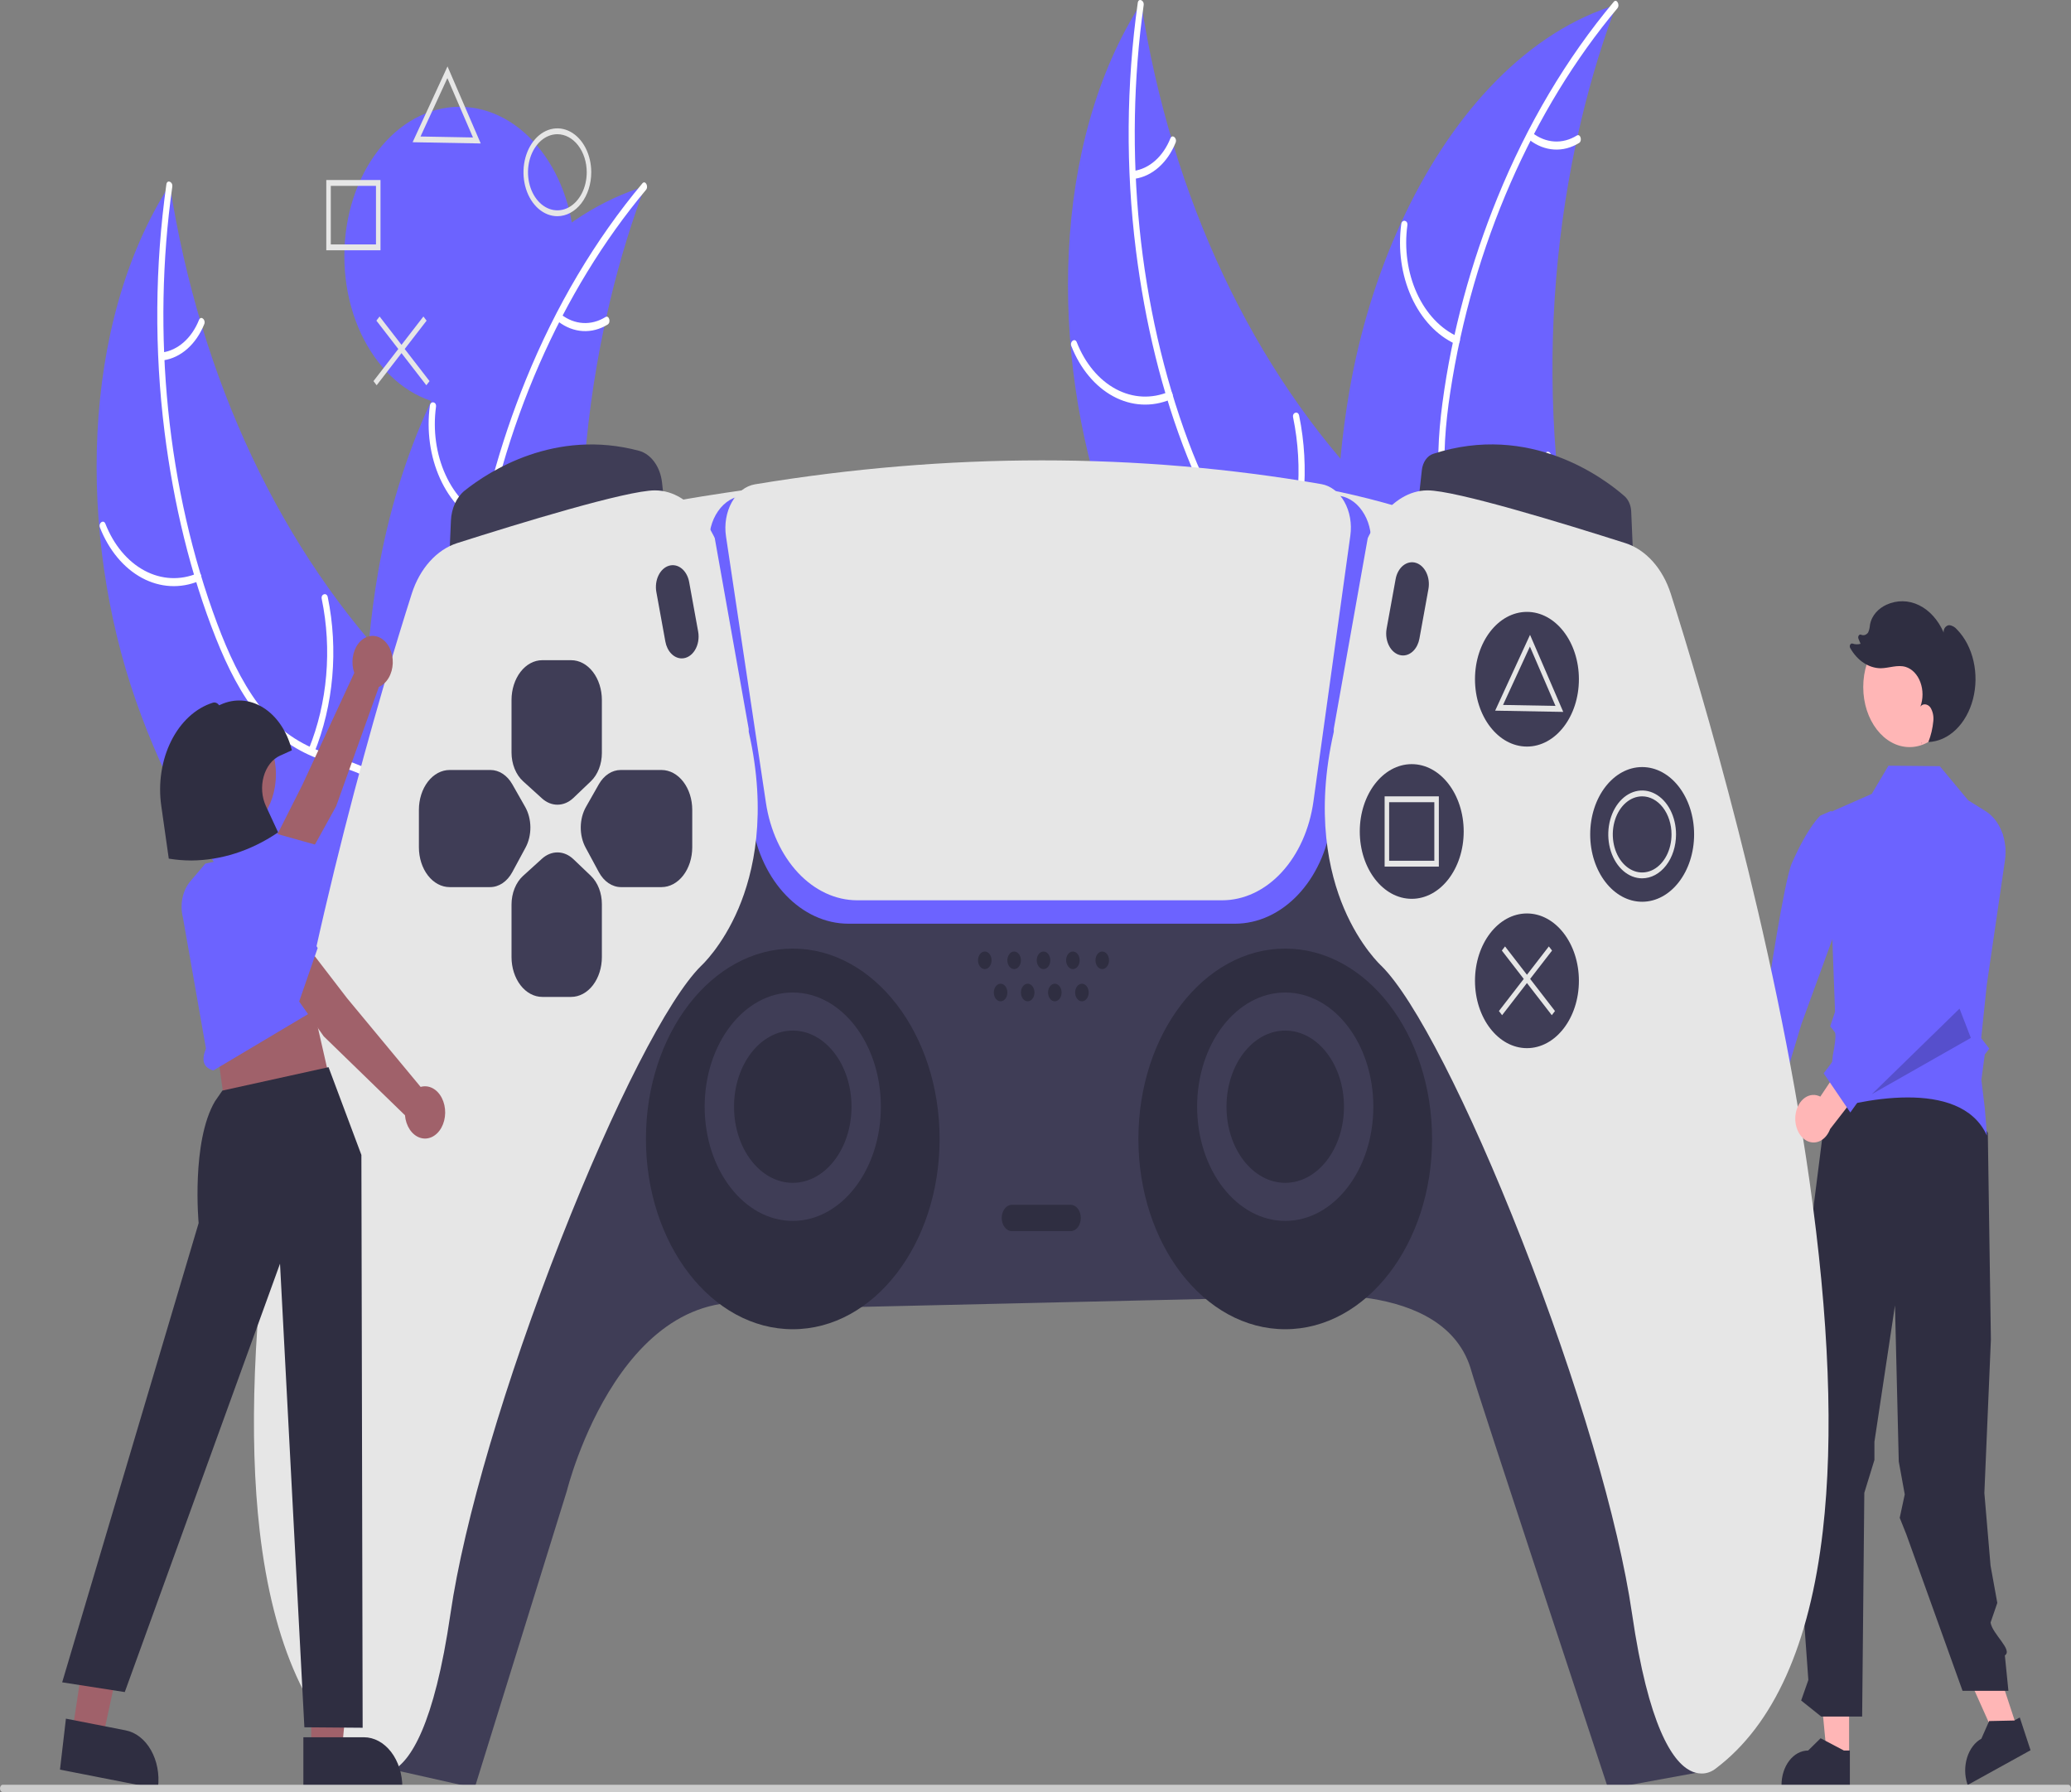 <svg width="371" height="321" viewBox="0 0 371 321" fill="none" xmlns="http://www.w3.org/2000/svg">
<rect x="0" y="0" width="371" height="321" fill="#808080" stroke="none"/>
<g clip-path="url(#clip0)">
<path d="M361.526 310.062L357.862 312.085L350.095 294.733L355.503 291.747L361.526 310.062Z" fill="#FFB6B6"/>
<path d="M331.248 314.555L327.266 314.555L325.371 294.646H331.249L331.248 314.555Z" fill="#FFB6B6"/>
<path d="M331.389 319.94L319.141 319.939V319.739C319.141 318.1 319.644 316.529 320.538 315.37C321.432 314.212 322.644 313.561 323.908 313.561H323.909L326.146 311.361L330.32 313.561L331.389 313.561L331.389 319.94Z" fill="#2F2E41"/>
<path d="M363.754 313.509L352.487 319.731L352.426 319.547C351.93 318.039 351.917 316.339 352.389 314.819C352.861 313.299 353.779 312.084 354.942 311.441L354.943 311.441L356.335 308.281L360.84 308.184L361.824 307.641L363.754 313.509Z" fill="#2F2E41"/>
<path d="M327.342 196.727L321.289 244.493L322.936 251.611L320.774 256.652L323.949 300.924L322.66 304.601L326.26 307.478H333.586L333.975 267.398L335.784 261.514V258.27L339.468 233.831L340.146 261.787L341.218 267.681L340.318 271.877L341.494 274.817L351.573 302.865H359.787L359.152 296.522C360.624 295.556 356.942 292.734 356.589 290.646L357.798 287.119L356.589 280.457L355.48 267.438L356.649 239.959L356.099 202.956C353.341 198.163 350.281 194.467 346.489 193.432L327.342 196.727Z" fill="#2F2E41"/>
<path d="M342.082 133.823C346.667 133.823 350.383 129.006 350.383 123.065C350.383 117.123 346.667 112.306 342.082 112.306C337.497 112.306 333.781 117.123 333.781 123.065C333.781 129.006 337.497 133.823 342.082 133.823Z" fill="#FFB6B6"/>
<path d="M307.856 208.013C307.752 207.409 307.752 206.783 307.856 206.178C307.959 205.574 308.164 205.007 308.455 204.516C308.746 204.025 309.116 203.623 309.54 203.338C309.964 203.053 310.431 202.892 310.908 202.866L314.252 188.459L318.118 194.46L314.35 207.222C314.33 208.263 314.017 209.26 313.468 210.022C312.92 210.783 312.175 211.258 311.374 211.356C310.574 211.453 309.773 211.167 309.125 210.551C308.476 209.935 308.025 209.032 307.856 208.013Z" fill="#FFB6B6"/>
<path d="M329.548 148.794L328.05 145.246L326.118 146.081C326.118 146.081 323.986 147.864 321.001 154.595C319.621 157.708 316.636 177.669 316.636 177.669L309.66 201.609L316.772 203.168L322.706 183.439L329.586 164.558L329.548 148.794Z" fill="#6C63FF"/>
<path d="M341.774 196.577C347.619 196.577 353.516 198.068 355.931 203.4C355.868 202.241 355.71 200.23 355.546 198.386L354.942 193.43L355.554 188.887L356.363 187.838L354.914 185.959L355.902 176.475L359.166 154.131C359.422 152.374 359.222 150.555 358.598 148.96C357.975 147.364 356.961 146.081 355.716 145.308L352.581 143.354L347.497 137.244L338.302 137.155L335.303 142.209L327.406 145.685L328.731 181.223L327.863 183.851C328.057 184.082 328.468 184.578 328.691 184.897C329.006 185.348 328.605 187.671 328.338 189.016L327.971 192.598L329.126 193.668L327.624 195.968L327.324 198.886C328.815 198.429 335.262 196.577 341.774 196.577Z" fill="#6C63FF"/>
<path d="M344.206 133.295C344.24 133.195 344.275 133.093 344.31 132.992C344.297 132.992 344.283 132.995 344.27 132.995L344.206 133.295Z" fill="#2F2E41"/>
<path d="M350.614 112.795C350.22 112.314 349.708 112.026 349.167 111.984C348.63 112.007 348.086 112.635 348.197 113.316C347.211 111.054 345.641 109.313 343.764 108.401C341.887 107.489 339.821 107.463 337.931 108.327C336.596 108.937 335.288 110.158 334.982 111.948C334.952 112.418 334.844 112.874 334.665 113.284C334.51 113.504 334.308 113.659 334.086 113.733C333.863 113.806 333.629 113.793 333.412 113.695L333.399 113.69C333.324 113.658 333.244 113.654 333.168 113.681C333.093 113.708 333.025 113.764 332.974 113.841C332.923 113.918 332.891 114.014 332.882 114.115C332.873 114.216 332.888 114.318 332.925 114.408L333.302 115.32C332.826 115.458 332.332 115.444 331.861 115.281C331.783 115.254 331.7 115.26 331.624 115.296C331.549 115.333 331.483 115.399 331.438 115.486C331.392 115.572 331.368 115.675 331.37 115.78C331.371 115.885 331.397 115.986 331.445 116.071C332.072 117.183 332.891 118.091 333.837 118.721C334.782 119.35 335.828 119.686 336.891 119.699C338.4 119.687 339.923 119.014 341.391 119.463C341.959 119.637 342.49 119.974 342.944 120.448C343.399 120.922 343.766 121.523 344.018 122.205C344.27 122.887 344.401 123.633 344.401 124.389C344.402 125.146 344.272 125.892 344.021 126.575C344.472 125.936 345.343 126.087 345.805 126.714C346.017 127.049 346.174 127.438 346.266 127.855C346.358 128.272 346.383 128.71 346.339 129.14C346.216 130.458 345.914 131.737 345.447 132.919C347.231 132.848 348.954 132.069 350.386 130.687C351.817 129.306 352.886 127.389 353.45 125.194C354.013 123 354.043 120.634 353.536 118.417C353.029 116.2 352.009 114.237 350.614 112.795H350.614Z" fill="#2F2E41"/>
<path d="M82.327 72.628C93.725 72.628 102.965 60.653 102.965 45.88C102.965 31.108 93.725 19.133 82.327 19.133C70.928 19.133 61.688 31.108 61.688 45.88C61.688 60.653 70.928 72.628 82.327 72.628Z" fill="#6C63FF"/>
<path d="M24.32 125.447C13.964 95.76 14.346 58.131 30.418 33.081C35.794 67.817 50.479 98.97 71.872 121.026C80.147 129.493 90.03 137.795 92.291 151.14C93.697 159.445 91.704 168.228 88.257 175.462C84.81 182.695 80.005 188.646 75.256 194.51L74.723 196.517C54.055 177.972 34.675 155.133 24.32 125.447Z" fill="#6C63FF"/>
<path d="M30.865 33.443C27.166 59.691 29.914 87.641 38.904 111.69C40.848 116.889 43.169 121.944 46.276 126.126C49.385 130.309 53.101 132.943 57.377 134.56C61.286 136.04 65.417 136.966 68.98 139.651C72.736 142.481 75.067 147.229 75.975 152.674C77.086 159.337 76.284 166.119 75.321 172.717C74.252 180.042 73.053 187.628 74.601 194.992C74.789 195.884 73.71 196.209 73.522 195.319C70.828 182.507 76.067 169.871 75.334 156.991C74.993 150.98 73.251 145.067 69.275 141.585C65.798 138.54 61.539 137.58 57.571 136.126C53.405 134.6 49.663 132.269 46.479 128.403C43.222 124.448 40.744 119.5 38.706 114.388C34.111 102.859 31.082 90.157 29.479 77.368C27.636 62.669 27.747 47.67 29.806 33.019C29.934 32.112 30.992 32.542 30.865 33.443H30.865Z" fill="white"/>
<path d="M35.664 104.073C32.309 105.466 28.681 105.269 25.428 103.516C22.175 101.762 19.509 98.568 17.905 94.502C17.583 93.678 18.556 92.99 18.879 93.816C20.366 97.605 22.85 100.581 25.882 102.205C28.914 103.83 32.294 103.996 35.412 102.674C36.09 102.388 36.338 103.788 35.664 104.073H35.664Z" fill="white"/>
<path d="M55.319 134.149C58.671 125.888 59.498 116.293 57.635 107.278C57.449 106.385 58.529 106.059 58.714 106.951C60.639 116.338 59.763 126.32 56.26 134.907C55.926 135.725 54.986 134.962 55.319 134.149H55.319Z" fill="white"/>
<path d="M29.06 63.135C30.445 62.947 31.772 62.315 32.922 61.298C34.072 60.28 35.009 58.909 35.649 57.306C35.975 56.483 36.914 57.246 36.59 58.064C35.876 59.83 34.84 61.343 33.572 62.471C32.303 63.599 30.84 64.307 29.312 64.534C29.169 64.571 29.021 64.536 28.898 64.436C28.774 64.337 28.684 64.18 28.647 63.998C28.614 63.812 28.639 63.618 28.716 63.456C28.794 63.295 28.917 63.179 29.06 63.135V63.135Z" fill="white"/>
<path d="M115.531 33.371C115.338 33.893 115.146 34.414 114.958 34.947C112.399 41.975 110.286 49.262 108.638 56.734C108.503 57.309 108.374 57.895 108.252 58.474C104.43 76.531 103.228 95.352 104.707 113.978C105.3 121.389 106.328 128.731 107.781 135.94C109.789 145.896 112.577 156.484 111.948 166.425C111.891 167.463 111.785 168.496 111.63 169.517L76.653 197.204C76.549 197.215 76.45 197.237 76.346 197.248L74.988 198.436C74.893 198.071 74.801 197.69 74.706 197.325C74.65 197.114 74.602 196.896 74.546 196.685C74.511 196.542 74.477 196.399 74.439 196.272C74.428 196.225 74.416 196.177 74.41 196.14C74.372 196.013 74.347 195.891 74.315 195.775C73.793 193.645 73.282 191.508 72.782 189.362C72.778 189.352 72.778 189.352 72.78 189.335C69.002 172.971 66.245 156.054 65.556 139.133C65.535 138.624 65.51 138.104 65.505 137.583C65.227 129.953 65.431 122.307 66.115 114.72C66.499 110.568 67.046 106.443 67.752 102.362C69.593 91.822 72.702 81.723 76.964 72.435C85.463 53.921 98.437 39.135 114.314 33.766C114.721 33.629 115.12 33.498 115.531 33.371Z" fill="#6C63FF"/>
<path d="M115.723 34.009C100.576 52.081 89.785 76.541 85.792 102.758C84.928 108.425 84.433 114.272 84.971 120.036C85.51 125.802 87.254 130.805 89.916 135.433C92.35 139.664 95.218 143.626 96.816 148.55C98.5 153.741 98.156 159.351 96.351 164.407C94.143 170.594 90.351 175.383 86.518 179.899C82.261 184.914 77.779 190.036 75.595 197.124C75.33 197.982 74.317 197.4 74.582 196.542C78.382 184.211 88.435 178.21 93.834 167.354C96.353 162.288 97.71 156.208 96.153 150.325C94.791 145.18 91.837 141.091 89.344 136.834C86.726 132.365 84.822 127.584 84.076 122.013C83.313 116.314 83.633 110.429 84.38 104.758C86.067 91.967 89.549 79.461 94.211 67.999C99.568 54.825 106.624 42.935 115.075 32.844C115.598 32.22 116.243 33.389 115.723 34.009L115.723 34.009Z" fill="white"/>
<path d="M86.743 94.147C83.417 92.642 80.612 89.654 78.829 85.716C77.046 81.778 76.401 77.147 77.01 72.649C77.135 71.74 78.232 71.95 78.106 72.861C77.533 77.047 78.134 81.361 79.8 85.024C81.466 88.686 84.088 91.457 87.191 92.834C87.866 93.135 87.413 94.446 86.743 94.147H86.743Z" fill="white"/>
<path d="M88.464 133.498C94.979 129.518 100.096 122.503 102.796 113.85C103.063 112.992 104.076 113.575 103.81 114.431C100.987 123.428 95.65 130.715 88.864 134.837C88.217 135.23 87.821 133.888 88.464 133.498L88.464 133.498Z" fill="white"/>
<path d="M100.488 56.309C101.681 57.239 103.034 57.77 104.425 57.855C105.816 57.94 107.201 57.575 108.457 56.795C109.1 56.392 109.495 57.734 108.856 58.134C107.466 58.988 105.936 59.388 104.399 59.299C102.862 59.209 101.365 58.633 100.04 57.622C99.909 57.54 99.806 57.396 99.754 57.22C99.702 57.044 99.703 56.849 99.757 56.675C99.817 56.501 99.928 56.365 100.065 56.297C100.202 56.228 100.354 56.233 100.488 56.309V56.309Z" fill="white"/>
<path d="M198.332 92.93C187.976 63.243 188.358 25.615 204.43 0.564C209.807 35.301 224.491 66.453 245.885 88.509C254.159 96.977 264.042 105.278 266.303 118.624C267.709 126.928 265.716 135.711 262.269 142.945C258.822 150.179 254.018 156.129 249.268 161.993L248.735 164C228.067 145.455 208.688 122.616 198.332 92.93Z" fill="#6C63FF"/>
<path d="M204.877 0.926C201.178 27.175 203.926 55.124 212.916 79.173C214.86 84.372 217.181 89.427 220.288 93.609C223.397 97.792 227.114 100.426 231.389 102.044C235.298 103.523 239.429 104.449 242.992 107.134C246.748 109.964 249.079 114.712 249.987 120.158C251.098 126.82 250.296 133.603 249.333 140.2C248.264 147.525 247.065 155.112 248.613 162.475C248.801 163.368 247.722 163.693 247.535 162.802C244.84 149.99 250.079 137.355 249.347 124.474C249.005 118.464 247.264 112.55 243.287 109.068C239.81 106.023 235.551 105.063 231.583 103.61C227.417 102.084 223.675 99.753 220.491 95.886C217.235 91.931 214.756 86.983 212.719 81.871C208.123 70.342 205.094 57.64 203.491 44.851C201.648 30.152 201.759 15.153 203.818 0.502C203.946 -0.404 205.004 0.025 204.877 0.926H204.877Z" fill="white"/>
<path d="M209.676 71.556C206.321 72.949 202.693 72.752 199.44 70.999C196.187 69.246 193.521 66.051 191.917 61.986C191.595 61.161 192.568 60.474 192.891 61.299C194.378 65.088 196.862 68.064 199.894 69.688C202.926 71.313 206.306 71.479 209.424 70.158C210.102 69.871 210.35 71.271 209.676 71.556V71.556Z" fill="white"/>
<path d="M229.331 101.632C232.684 93.371 233.51 83.777 231.647 74.761C231.462 73.868 232.541 73.543 232.726 74.435C234.652 83.821 233.775 93.804 230.272 102.39C229.938 103.208 228.999 102.446 229.331 101.632H229.331Z" fill="white"/>
<path d="M203.072 30.619C204.457 30.43 205.784 29.799 206.934 28.781C208.084 27.764 209.021 26.392 209.661 24.789C209.987 23.966 210.926 24.729 210.602 25.547C209.889 27.314 208.852 28.827 207.584 29.955C206.315 31.082 204.853 31.791 203.324 32.017C203.181 32.054 203.033 32.019 202.91 31.92C202.786 31.82 202.696 31.663 202.659 31.481C202.626 31.296 202.651 31.101 202.729 30.94C202.806 30.778 202.93 30.663 203.072 30.619V30.619Z" fill="white"/>
<path d="M289.543 0.855C289.351 1.376 289.158 1.898 288.97 2.43C286.412 9.459 284.298 16.745 282.65 24.218C282.516 24.793 282.386 25.378 282.264 25.957C278.442 44.015 277.24 62.835 278.719 81.462C279.312 88.873 280.34 96.215 281.794 103.424C283.801 113.379 286.589 123.967 285.96 133.908C285.903 134.946 285.797 135.979 285.642 137L250.665 164.687C250.561 164.698 250.462 164.72 250.358 164.732L249 165.92C248.905 165.555 248.813 165.174 248.718 164.809C248.662 164.597 248.614 164.38 248.558 164.168C248.524 164.025 248.489 163.882 248.452 163.755C248.44 163.708 248.429 163.66 248.422 163.623C248.384 163.497 248.36 163.374 248.327 163.258C247.805 161.129 247.295 158.991 246.795 156.845C246.79 156.835 246.79 156.835 246.793 156.818C243.014 140.454 240.257 123.537 239.568 106.616C239.548 106.107 239.522 105.588 239.517 105.066C239.239 97.436 239.443 89.79 240.127 82.204C240.511 78.051 241.058 73.926 241.764 69.845C243.605 59.305 246.714 49.206 250.976 39.918C259.475 21.404 272.449 6.619 288.327 1.25C288.733 1.113 289.132 0.981 289.543 0.855Z" fill="#6C63FF"/>
<path d="M289.735 1.492C274.588 19.564 263.798 44.024 259.804 70.24C258.94 75.908 258.445 81.755 258.983 87.519C259.522 93.285 261.266 98.288 263.929 102.916C266.362 107.147 269.23 111.109 270.828 116.033C272.512 121.224 272.168 126.834 270.363 131.89C268.155 138.077 264.363 142.866 260.53 147.382C256.274 152.397 251.791 157.519 249.607 164.607C249.342 165.465 248.33 164.883 248.594 164.025C252.394 151.694 262.447 145.692 267.846 134.837C270.366 129.771 271.722 123.691 270.165 117.808C268.803 112.663 265.849 108.574 263.356 104.317C260.738 99.848 258.834 95.067 258.088 89.496C257.325 83.797 257.645 77.912 258.393 72.24C260.079 59.45 263.561 46.944 268.223 35.482C273.58 22.308 280.636 10.418 289.087 0.327C289.61 -0.297 290.255 0.872 289.735 1.492L289.735 1.492Z" fill="white"/>
<path d="M260.755 61.631C257.429 60.125 254.624 57.137 252.841 53.199C251.058 49.261 250.414 44.63 251.022 40.133C251.148 39.223 252.244 39.433 252.118 40.344C251.546 44.53 252.146 48.844 253.812 52.507C255.479 56.17 258.1 58.94 261.204 60.318C261.878 60.618 261.425 61.929 260.755 61.631H260.755Z" fill="white"/>
<path d="M262.476 100.981C268.991 97.002 274.108 89.986 276.809 81.333C277.076 80.476 278.088 81.058 277.822 81.914C274.999 90.912 269.662 98.199 262.876 102.321C262.229 102.713 261.833 101.372 262.476 100.981L262.476 100.981Z" fill="white"/>
<path d="M274.5 23.792C275.694 24.722 277.046 25.253 278.437 25.338C279.828 25.423 281.214 25.059 282.469 24.278C283.112 23.875 283.507 25.217 282.868 25.617C281.478 26.471 279.948 26.871 278.411 26.782C276.874 26.692 275.378 26.117 274.052 25.105C273.921 25.023 273.819 24.88 273.766 24.704C273.714 24.528 273.715 24.333 273.77 24.158C273.83 23.984 273.94 23.849 274.077 23.78C274.214 23.712 274.366 23.716 274.5 23.792Z" fill="white"/>
<path d="M66.342 313.094L70.165 316.931L85.028 320.274L101.549 267.051C101.549 267.051 111.666 226.033 139.993 234.425L231.046 232.327C231.046 232.327 259.003 228.614 263.623 245.701C264.498 248.937 288.106 320.437 288.106 320.437L304.658 317.409L302.675 256.452L263.362 138.186L195.03 132.656L124.616 138.973L66.342 313.094Z" fill="#3F3D56"/>
<path d="M142.017 238.096C156.544 238.096 168.321 222.833 168.321 204.006C168.321 185.179 156.544 169.916 142.017 169.916C127.489 169.916 115.713 185.179 115.713 204.006C115.713 222.833 127.489 238.096 142.017 238.096Z" fill="#2F2E41"/>
<path d="M230.237 238.096C244.764 238.096 256.541 222.833 256.541 204.006C256.541 185.179 244.764 169.916 230.237 169.916C215.71 169.916 203.933 185.179 203.933 204.006C203.933 222.833 215.71 238.096 230.237 238.096Z" fill="#2F2E41"/>
<path d="M111.261 92.296L122.092 89.543C122.092 89.543 203.636 74.464 255.179 92.296L251.28 106.456L114.903 105.407L111.261 92.296Z" fill="#E6E6E6"/>
<path d="M221.208 165.458H152.004C143.602 165.458 136.34 157.918 134.737 147.528L127.163 98.437C126.996 97.365 127.002 96.26 127.183 95.193C127.363 94.125 127.714 93.118 128.212 92.235C128.732 91.309 129.394 90.532 130.156 89.952C130.919 89.372 131.765 89.001 132.642 88.862C169.141 82.99 205.283 82.98 240.064 88.831C240.93 88.969 241.764 89.335 242.515 89.908C243.266 90.481 243.918 91.249 244.431 92.163C244.926 93.032 245.277 94.025 245.463 95.078C245.649 96.131 245.666 97.222 245.512 98.284L238.521 147.226C237.012 157.79 229.731 165.458 221.208 165.458Z" fill="#6C63FF"/>
<path d="M80.477 100.288L80.778 93.263C80.826 92.168 81.076 91.105 81.51 90.163C81.943 89.222 82.546 88.431 83.267 87.858C87.636 84.383 99.423 76.735 114.464 80.744C115.521 81.028 116.484 81.726 117.223 82.743C117.963 83.761 118.443 85.049 118.597 86.433L119 90.088L80.477 100.288Z" fill="#3F3D56"/>
<path d="M292.586 100.288L254.063 90.088L254.71 84.216C254.785 83.522 255.018 82.873 255.379 82.353C255.741 81.832 256.214 81.464 256.738 81.295C274.085 75.653 287.363 85.672 291.019 88.877C291.366 89.182 291.654 89.587 291.861 90.06C292.068 90.532 292.189 91.06 292.214 91.603L292.586 100.288Z" fill="#3F3D56"/>
<path d="M68.246 317.676C67.317 317.689 66.406 317.356 65.619 316.718C55.304 308.912 48.873 294.607 46.52 274.212C44.576 257.366 45.388 236.221 48.932 211.364C55.217 167.295 68.388 123.246 73.759 106.353C74.47 104.124 75.576 102.142 76.987 100.567C78.398 98.993 80.074 97.87 81.881 97.288C92.954 93.759 112.283 87.838 117.331 87.838C124.249 87.838 127.992 96.277 128.03 96.363L128.05 96.432L134.126 130.575V131.068C137.477 145.765 134.987 156.381 132.306 162.7C129.396 169.558 125.63 172.982 125.593 173.016C119.68 178.85 110.047 197.643 100.46 222.055C90.497 247.424 83.112 272.457 80.704 289.018C77.758 309.288 73.438 315.493 70.333 317.129C69.671 317.486 68.962 317.671 68.246 317.676V317.676Z" fill="#E6E6E6"/>
<path d="M218.927 161.262H153.539C149.68 161.255 145.942 159.512 142.964 156.331C139.986 153.149 137.953 148.726 137.212 143.818L130.056 96.073C129.897 95.016 129.907 93.928 130.085 92.876C130.264 91.824 130.606 90.831 131.092 89.958C131.578 89.085 132.197 88.35 132.911 87.799C133.625 87.247 134.418 86.892 135.242 86.754C169.73 81.043 203.881 81.033 236.746 86.724C237.558 86.867 238.34 87.222 239.043 87.768C239.747 88.313 240.358 89.037 240.84 89.897C241.322 90.757 241.664 91.734 241.847 92.77C242.029 93.806 242.048 94.879 241.902 95.924L235.296 143.523C234.608 148.5 232.591 153.004 229.599 156.247C226.606 159.49 222.828 161.266 218.927 161.262V161.262Z" fill="#E6E6E6"/>
<path d="M304.819 317.676C304.102 317.672 303.392 317.486 302.73 317.129C299.625 315.493 295.306 309.288 292.359 289.018C289.951 272.457 282.566 247.424 272.603 222.055C263.016 197.643 253.383 178.85 247.463 173.009C247.433 172.982 243.667 169.558 240.757 162.7C238.076 156.381 235.586 145.765 238.938 131.068L238.943 130.516L245.019 96.395L245.034 96.363C245.071 96.277 248.814 87.838 255.732 87.838C260.78 87.838 280.109 93.759 291.182 97.288C292.989 97.87 294.665 98.993 296.076 100.567C297.487 102.142 298.593 104.124 299.304 106.353V106.353C304.676 123.246 317.847 167.295 324.131 211.364C327.675 236.221 328.487 257.366 326.543 274.212C324.19 294.607 317.759 308.912 307.43 316.73C306.647 317.362 305.741 317.69 304.819 317.676V317.676Z" fill="#E6E6E6"/>
<path d="M142.017 218.691C150.733 218.691 157.799 209.533 157.799 198.237C157.799 186.94 150.733 177.783 142.017 177.783C133.3 177.783 126.234 186.94 126.234 198.237C126.234 209.533 133.3 218.691 142.017 218.691Z" fill="#3F3D56"/>
<path d="M142.017 211.873C147.828 211.873 152.539 205.768 152.539 198.237C152.539 190.706 147.828 184.601 142.017 184.601C136.206 184.601 131.495 190.706 131.495 198.237C131.495 205.768 136.206 211.873 142.017 211.873Z" fill="#2F2E41"/>
<path d="M230.237 218.691C238.953 218.691 246.02 209.533 246.02 198.237C246.02 186.94 238.953 177.783 230.237 177.783C221.521 177.783 214.454 186.94 214.454 198.237C214.454 209.533 221.521 218.691 230.237 218.691Z" fill="#3F3D56"/>
<path d="M230.237 211.873C236.048 211.873 240.759 205.768 240.759 198.237C240.759 190.706 236.048 184.601 230.237 184.601C224.426 184.601 219.715 190.706 219.715 198.237C219.715 205.768 224.426 211.873 230.237 211.873Z" fill="#2F2E41"/>
<path d="M176.415 173.587C177.085 173.587 177.629 172.883 177.629 172.014C177.629 171.145 177.085 170.44 176.415 170.44C175.744 170.44 175.201 171.145 175.201 172.014C175.201 172.883 175.744 173.587 176.415 173.587Z" fill="#2F2E41"/>
<path d="M181.675 173.587C182.346 173.587 182.89 172.883 182.89 172.014C182.89 171.145 182.346 170.44 181.675 170.44C181.005 170.44 180.461 171.145 180.461 172.014C180.461 172.883 181.005 173.587 181.675 173.587Z" fill="#2F2E41"/>
<path d="M179.247 179.356C179.918 179.356 180.461 178.652 180.461 177.783C180.461 176.914 179.918 176.21 179.247 176.21C178.577 176.21 178.033 176.914 178.033 177.783C178.033 178.652 178.577 179.356 179.247 179.356Z" fill="#2F2E41"/>
<path d="M184.104 179.356C184.774 179.356 185.318 178.652 185.318 177.783C185.318 176.914 184.774 176.21 184.104 176.21C183.433 176.21 182.89 176.914 182.89 177.783C182.89 178.652 183.433 179.356 184.104 179.356Z" fill="#2F2E41"/>
<path d="M188.96 179.356C189.63 179.356 190.174 178.652 190.174 177.783C190.174 176.914 189.63 176.21 188.96 176.21C188.289 176.21 187.746 176.914 187.746 177.783C187.746 178.652 188.289 179.356 188.96 179.356Z" fill="#2F2E41"/>
<path d="M193.816 179.356C194.486 179.356 195.03 178.652 195.03 177.783C195.03 176.914 194.486 176.21 193.816 176.21C193.145 176.21 192.602 176.914 192.602 177.783C192.602 178.652 193.145 179.356 193.816 179.356Z" fill="#2F2E41"/>
<path d="M186.936 173.587C187.607 173.587 188.15 172.883 188.15 172.014C188.15 171.145 187.607 170.44 186.936 170.44C186.266 170.44 185.722 171.145 185.722 172.014C185.722 172.883 186.266 173.587 186.936 173.587Z" fill="#2F2E41"/>
<path d="M192.197 173.587C192.868 173.587 193.411 172.883 193.411 172.014C193.411 171.145 192.868 170.44 192.197 170.44C191.527 170.44 190.983 171.145 190.983 172.014C190.983 172.883 191.527 173.587 192.197 173.587Z" fill="#2F2E41"/>
<path d="M197.458 173.587C198.128 173.587 198.672 172.883 198.672 172.014C198.672 171.145 198.128 170.44 197.458 170.44C196.787 170.44 196.244 171.145 196.244 172.014C196.244 172.883 196.787 173.587 197.458 173.587Z" fill="#2F2E41"/>
<path d="M191.792 220.527H181.271C180.788 220.527 180.325 220.278 179.983 219.835C179.642 219.393 179.45 218.792 179.45 218.167C179.45 217.541 179.642 216.94 179.983 216.498C180.325 216.055 180.788 215.806 181.271 215.806H191.792C192.275 215.806 192.739 216.055 193.08 216.498C193.422 216.94 193.614 217.541 193.614 218.167C193.614 218.792 193.422 219.393 193.08 219.835C192.739 220.278 192.275 220.527 191.792 220.527Z" fill="#2F2E41"/>
<path d="M122.124 117.934C121.445 117.932 120.787 117.633 120.255 117.086C119.723 116.539 119.349 115.776 119.193 114.919L117.579 106.041C117.397 105.032 117.531 103.97 117.952 103.089C118.373 102.208 119.047 101.579 119.825 101.341C120.604 101.104 121.423 101.276 122.104 101.821C122.784 102.366 123.27 103.239 123.454 104.248L125.067 113.126C125.171 113.7 125.173 114.298 125.074 114.874C124.974 115.45 124.776 115.989 124.493 116.452C124.21 116.914 123.85 117.288 123.44 117.545C123.029 117.801 122.58 117.935 122.124 117.934V117.934Z" fill="#3F3D56"/>
<path d="M251.344 117.41C250.888 117.41 250.439 117.277 250.028 117.02C249.618 116.763 249.258 116.39 248.975 115.927C248.692 115.465 248.494 114.926 248.394 114.35C248.295 113.774 248.297 113.176 248.401 112.601L250.014 103.723C250.198 102.714 250.684 101.842 251.364 101.297C252.045 100.752 252.864 100.579 253.643 100.817C254.421 101.055 255.095 101.683 255.516 102.564C255.937 103.445 256.071 104.507 255.889 105.516L254.275 114.395C254.119 115.251 253.745 116.015 253.213 116.562C252.681 117.109 252.023 117.408 251.344 117.41V117.41Z" fill="#3F3D56"/>
<path d="M99.861 144.14C98.868 144.141 97.899 143.745 97.086 143.006L93.699 139.933C93.061 139.354 92.541 138.585 92.182 137.691C91.822 136.796 91.635 135.803 91.634 134.795V125.384C91.636 123.494 92.216 121.683 93.247 120.346C94.278 119.01 95.676 118.259 97.134 118.256H102.322C103.78 118.259 105.178 119.01 106.209 120.346C107.24 121.683 107.82 123.494 107.821 125.384V134.887C107.82 135.869 107.641 136.838 107.299 137.714C106.957 138.591 106.462 139.352 105.853 139.936L102.732 142.917C101.9 143.712 100.894 144.141 99.861 144.14V144.14Z" fill="#3F3D56"/>
<path d="M102.322 178.57H97.134C95.676 178.567 94.278 177.816 93.247 176.48C92.216 175.143 91.636 173.332 91.634 171.442V162.031C91.635 161.023 91.822 160.029 92.182 159.135C92.541 158.241 93.061 157.472 93.699 156.893L97.086 153.82C97.915 153.067 98.907 152.67 99.92 152.686C100.933 152.702 101.916 153.13 102.732 153.909L105.853 156.89C106.462 157.474 106.957 158.235 107.299 159.112C107.641 159.988 107.82 160.957 107.821 161.939V171.442C107.82 173.332 107.24 175.143 106.209 176.48C105.178 177.816 103.78 178.567 102.322 178.57V178.57Z" fill="#3F3D56"/>
<path d="M118.509 158.902H111.248C110.47 158.902 109.703 158.658 109.013 158.193C108.323 157.727 107.729 157.053 107.283 156.227L104.912 151.837C104.33 150.762 104.024 149.477 104.037 148.164C104.049 146.852 104.379 145.577 104.981 144.52L107.28 140.475C107.731 139.686 108.318 139.043 108.995 138.6C109.671 138.157 110.418 137.926 111.176 137.924H118.509C119.967 137.926 121.365 138.678 122.396 140.014C123.427 141.35 124.007 143.162 124.009 145.051V151.775C124.007 153.664 123.427 155.476 122.396 156.812C121.365 158.148 119.967 158.9 118.509 158.902V158.902Z" fill="#3F3D56"/>
<path d="M87.803 158.902H80.542C79.084 158.9 77.686 158.148 76.655 156.812C75.624 155.476 75.044 153.664 75.042 151.775V145.051C75.044 143.162 75.624 141.35 76.655 140.014C77.686 138.678 79.084 137.926 80.542 137.924H87.875C88.633 137.926 89.38 138.157 90.056 138.6C90.733 139.043 91.32 139.686 91.771 140.475L94.07 144.52C94.672 145.577 95.002 146.852 95.014 148.164C95.027 149.477 94.721 150.762 94.139 151.837L91.768 156.227C91.322 157.053 90.728 157.727 90.038 158.193C89.348 158.658 88.582 158.902 87.803 158.902V158.902Z" fill="#3F3D56"/>
<path d="M273.538 133.728C278.678 133.728 282.845 128.327 282.845 121.665C282.845 115.003 278.678 109.603 273.538 109.603C268.397 109.603 264.23 115.003 264.23 121.665C264.23 128.327 268.397 133.728 273.538 133.728Z" fill="#3F3D56"/>
<path d="M294.176 161.525C299.317 161.525 303.484 156.124 303.484 149.462C303.484 142.8 299.317 137.399 294.176 137.399C289.036 137.399 284.869 142.8 284.869 149.462C284.869 156.124 289.036 161.525 294.176 161.525Z" fill="#3F3D56"/>
<path d="M273.538 187.748C278.678 187.748 282.845 182.347 282.845 175.685C282.845 169.023 278.678 163.622 273.538 163.622C268.397 163.622 264.23 169.023 264.23 175.685C264.23 182.347 268.397 187.748 273.538 187.748Z" fill="#3F3D56"/>
<path d="M252.899 161C258.039 161 262.207 155.599 262.207 148.937C262.207 142.275 258.039 136.875 252.899 136.875C247.759 136.875 243.591 142.275 243.591 148.937C243.591 155.599 247.759 161 252.899 161Z" fill="#3F3D56"/>
<path d="M294.176 157.329C292.976 157.329 291.802 156.867 290.804 156.003C289.806 155.139 289.028 153.91 288.568 152.472C288.109 151.035 287.989 149.453 288.223 147.927C288.457 146.401 289.035 144.999 289.884 143.899C290.733 142.799 291.815 142.05 292.992 141.746C294.17 141.443 295.39 141.598 296.499 142.194C297.609 142.789 298.557 143.798 299.224 145.091C299.891 146.385 300.247 147.906 300.247 149.462C300.245 151.548 299.605 153.547 298.467 155.022C297.329 156.497 295.786 157.326 294.176 157.329V157.329ZM294.176 142.644C293.136 142.644 292.119 143.044 291.254 143.793C290.388 144.542 289.714 145.607 289.316 146.853C288.918 148.099 288.814 149.469 289.017 150.792C289.22 152.115 289.721 153.329 290.456 154.283C291.192 155.236 292.13 155.886 293.15 156.149C294.171 156.412 295.228 156.277 296.19 155.761C297.151 155.245 297.973 154.371 298.551 153.25C299.129 152.129 299.437 150.81 299.437 149.462C299.436 147.654 298.881 145.921 297.895 144.643C296.908 143.365 295.571 142.646 294.176 142.644V142.644Z" fill="#E6E6E6"/>
<path d="M280.042 127.518L267.843 127.295L274.092 113.715L280.042 127.518ZM269.256 126.271L278.652 126.444L274.069 115.813L269.256 126.271Z" fill="#E6E6E6"/>
<path d="M257.755 155.231H248.043V142.644H257.755V155.231ZM248.852 154.182H256.946V143.693H248.852V154.182Z" fill="#E6E6E6"/>
<path d="M278.56 181.101L274.111 175.345L278.035 170.269L277.462 169.527L273.538 174.604L269.613 169.527L269.041 170.269L272.965 175.345L268.515 181.101L269.087 181.843L273.538 176.086L277.988 181.843L278.56 181.101Z" fill="#E6E6E6"/>
<path d="M99.847 38.726C98.647 38.726 97.473 38.265 96.475 37.4C95.477 36.536 94.699 35.307 94.239 33.87C93.78 32.432 93.66 30.851 93.894 29.324C94.128 27.798 94.706 26.397 95.555 25.296C96.404 24.196 97.486 23.447 98.663 23.143C99.841 22.84 101.061 22.996 102.17 23.591C103.28 24.186 104.228 25.195 104.895 26.489C105.562 27.782 105.918 29.303 105.918 30.859C105.916 32.945 105.276 34.944 104.138 36.419C103 37.894 101.457 38.724 99.847 38.726V38.726ZM99.847 24.041C98.807 24.041 97.79 24.441 96.925 25.19C96.059 25.939 95.385 27.004 94.987 28.25C94.589 29.496 94.485 30.867 94.688 32.189C94.891 33.512 95.392 34.727 96.127 35.68C96.863 36.634 97.8 37.283 98.821 37.546C99.841 37.809 100.899 37.674 101.861 37.158C102.822 36.642 103.644 35.768 104.222 34.647C104.8 33.526 105.108 32.208 105.108 30.859C105.107 29.052 104.552 27.319 103.566 26.04C102.579 24.762 101.242 24.043 99.847 24.041V24.041Z" fill="#E6E6E6"/>
<path d="M86.118 25.698L73.919 25.475L80.168 11.895L86.118 25.698ZM75.332 24.451L84.727 24.624L80.145 13.993L75.332 24.451Z" fill="#E6E6E6"/>
<path d="M68.163 44.832H58.451V32.245H68.163V44.832ZM59.26 43.783H67.353V33.294H59.26V43.783Z" fill="#E6E6E6"/>
<path d="M76.947 68.267L72.498 62.511L76.421 57.436L75.85 56.693L71.924 61.77L67.999 56.693L67.428 57.436L71.352 62.511L66.902 68.267L67.474 69.009L71.924 63.252L76.375 69.009L76.947 68.267Z" fill="#E6E6E6"/>
<path opacity="0.2" d="M351.034 180.667L335.326 195.989L353.057 185.912L351.034 180.667Z" fill="black"/>
<path d="M60.474 199.548L40.645 200.597L38.217 183.29L55.213 176.472L60.474 199.548Z" fill="#A0616A"/>
<path d="M53.184 157.132L48.761 151.295L54.184 140.549L63.465 120.526C63.162 119.663 63.068 118.701 63.196 117.768C63.323 116.835 63.667 115.974 64.18 115.298C64.694 114.623 65.353 114.166 66.071 113.987C66.79 113.809 67.533 113.917 68.203 114.297C68.873 114.678 69.438 115.313 69.823 116.119C70.208 116.925 70.396 117.863 70.36 118.81C70.325 119.757 70.069 120.667 69.626 121.422C69.183 122.176 68.573 122.737 67.878 123.033L60.217 144.41L53.184 157.132Z" fill="#A0616A"/>
<path d="M48.284 170.456C47.765 171.498 47.025 172.324 46.153 172.836C45.281 173.348 44.314 173.523 43.367 173.341C42.465 173.203 41.615 172.728 40.919 171.972C40.224 171.216 39.713 170.214 39.451 169.088C39.258 168.288 39.202 167.444 39.286 166.614C39.371 165.784 39.594 164.987 39.941 164.28C42.9 157.816 48.356 149.279 48.411 149.194L48.498 149.058L57.702 151.643L48.284 170.456Z" fill="#6C63FF"/>
<path d="M55.748 313.509L61.247 313.509L63.863 286.019L55.747 286.019L55.748 313.509Z" fill="#A0616A"/>
<path d="M54.345 311.182L65.175 311.182H65.175C67.006 311.182 68.761 312.124 70.055 313.802C71.35 315.479 72.077 317.754 72.077 320.126V320.417L54.345 320.418L54.345 311.182Z" fill="#2F2E41"/>
<path d="M12.929 310.424L18.366 311.489L24.124 284.815L16.996 283.243L12.929 310.424Z" fill="#A0616A"/>
<path d="M11.81 307.851L22.518 309.949L22.519 309.949C24.329 310.304 25.956 311.576 27.042 313.485C28.128 315.394 28.585 317.785 28.311 320.13L28.278 320.418L10.745 316.983L11.81 307.851Z" fill="#2F2E41"/>
<path d="M39.835 195.352L58.855 191.157L64.74 206.878L64.965 309.482L54.526 309.398L50.162 226.353L22.352 303.088L11.138 301.344L35.584 219.086C35.584 219.086 34.238 204.553 38.5 197.286L39.835 195.352Z" fill="#2F2E41"/>
<path d="M32.774 164.378C32.484 163.247 32.453 162.03 32.685 160.876C32.918 159.722 33.404 158.68 34.085 157.877L36.788 154.693L44.409 153.029L49.173 151.907L56.832 180.667L38.231 191.743C36.599 191.286 35.947 190.129 36.897 187.828L32.774 164.378Z" fill="#6C63FF"/>
<path d="M49.845 174.083L55.166 169.682L62.157 178.781L75.353 194.692C76.067 194.486 76.812 194.565 77.49 194.92C78.168 195.275 78.748 195.888 79.151 196.679C79.554 197.47 79.763 198.401 79.749 199.348C79.736 200.296 79.5 201.216 79.075 201.987C78.649 202.758 78.052 203.342 77.364 203.664C76.676 203.986 75.929 204.03 75.222 203.789C74.514 203.549 73.88 203.036 73.402 202.318C72.924 201.6 72.626 200.711 72.547 199.768L57.994 185.632L49.845 174.083Z" fill="#A0616A"/>
<path d="M40.8 165.114C40.12 164.24 39.65 163.131 39.444 161.919C39.238 160.708 39.306 159.445 39.639 158.282C39.929 157.168 40.465 156.188 41.179 155.462C41.893 154.737 42.755 154.297 43.66 154.197C44.303 154.118 44.952 154.221 45.561 154.5C46.17 154.779 46.725 155.227 47.188 155.813C51.455 160.901 56.771 169.586 56.824 169.673L56.909 169.812L53.054 180.947L40.8 165.114Z" fill="#6C63FF"/>
<path d="M41.064 149.53C45.684 149.53 49.429 144.676 49.429 138.689C49.429 132.702 45.684 127.848 41.064 127.848C36.444 127.848 32.699 132.702 32.699 138.689C32.699 144.676 36.444 149.53 41.064 149.53Z" fill="#A0616A"/>
<path d="M34.292 154.134C32.995 154.133 31.699 154.031 30.411 153.827L30.234 153.799L28.887 144.319C28.316 140.3 28.953 136.15 30.668 132.721C32.383 129.292 35.045 126.843 38.109 125.878C38.314 125.811 38.529 125.818 38.73 125.899C38.932 125.98 39.112 126.131 39.251 126.336L39.573 126.191C40.803 125.635 42.106 125.399 43.407 125.495C44.708 125.592 45.981 126.019 47.154 126.754C48.328 127.488 49.378 128.515 50.245 129.775C51.112 131.035 51.78 132.505 52.209 134.099L52.288 134.396L50.144 135.365C49.476 135.667 48.868 136.158 48.364 136.803C47.861 137.447 47.475 138.229 47.234 139.092C46.993 139.954 46.904 140.875 46.973 141.788C47.041 142.701 47.266 143.582 47.63 144.369L49.823 149.099L49.589 149.251C44.857 152.413 39.616 154.086 34.292 154.134V154.134Z" fill="#2F2E41"/>
<path d="M321.678 199.5C321.775 198.894 321.973 198.323 322.259 197.827C322.545 197.331 322.911 196.922 323.331 196.629C323.752 196.336 324.217 196.166 324.694 196.131C325.171 196.097 325.648 196.198 326.091 196.428L333.699 185.064L335.326 192.592L327.852 202.229C327.505 203.169 326.903 203.911 326.162 204.314C325.421 204.718 324.591 204.755 323.83 204.419C323.069 204.082 322.43 203.396 322.033 202.489C321.637 201.583 321.51 200.519 321.678 199.5H321.678Z" fill="#FFB6B6"/>
<path d="M355.627 149.54L358.744 149.322L359.214 151.889C359.214 151.889 359.167 155.177 356.326 162.011C353.484 168.845 331.465 199.271 331.465 199.271L326.696 192.258L338.483 176.523L345.62 160.033L355.627 149.54Z" fill="#6C63FF"/>
<path d="M0.505 321H370.495C370.629 321 370.758 320.931 370.852 320.808C370.947 320.686 371 320.519 371 320.346C371 320.173 370.947 320.006 370.852 319.884C370.758 319.761 370.629 319.692 370.495 319.692H0.505C0.371 319.692 0.242 319.761 0.148 319.884C0.053 320.006 0 320.173 0 320.346C0 320.519 0.053 320.686 0.148 320.808C0.242 320.931 0.371 321 0.505 321Z" fill="#CCCCCC"/>
</g>
<defs>
<clipPath id="clip0">
<rect width="371" height="321" fill="white"/>
</clipPath>
</defs>
</svg>

